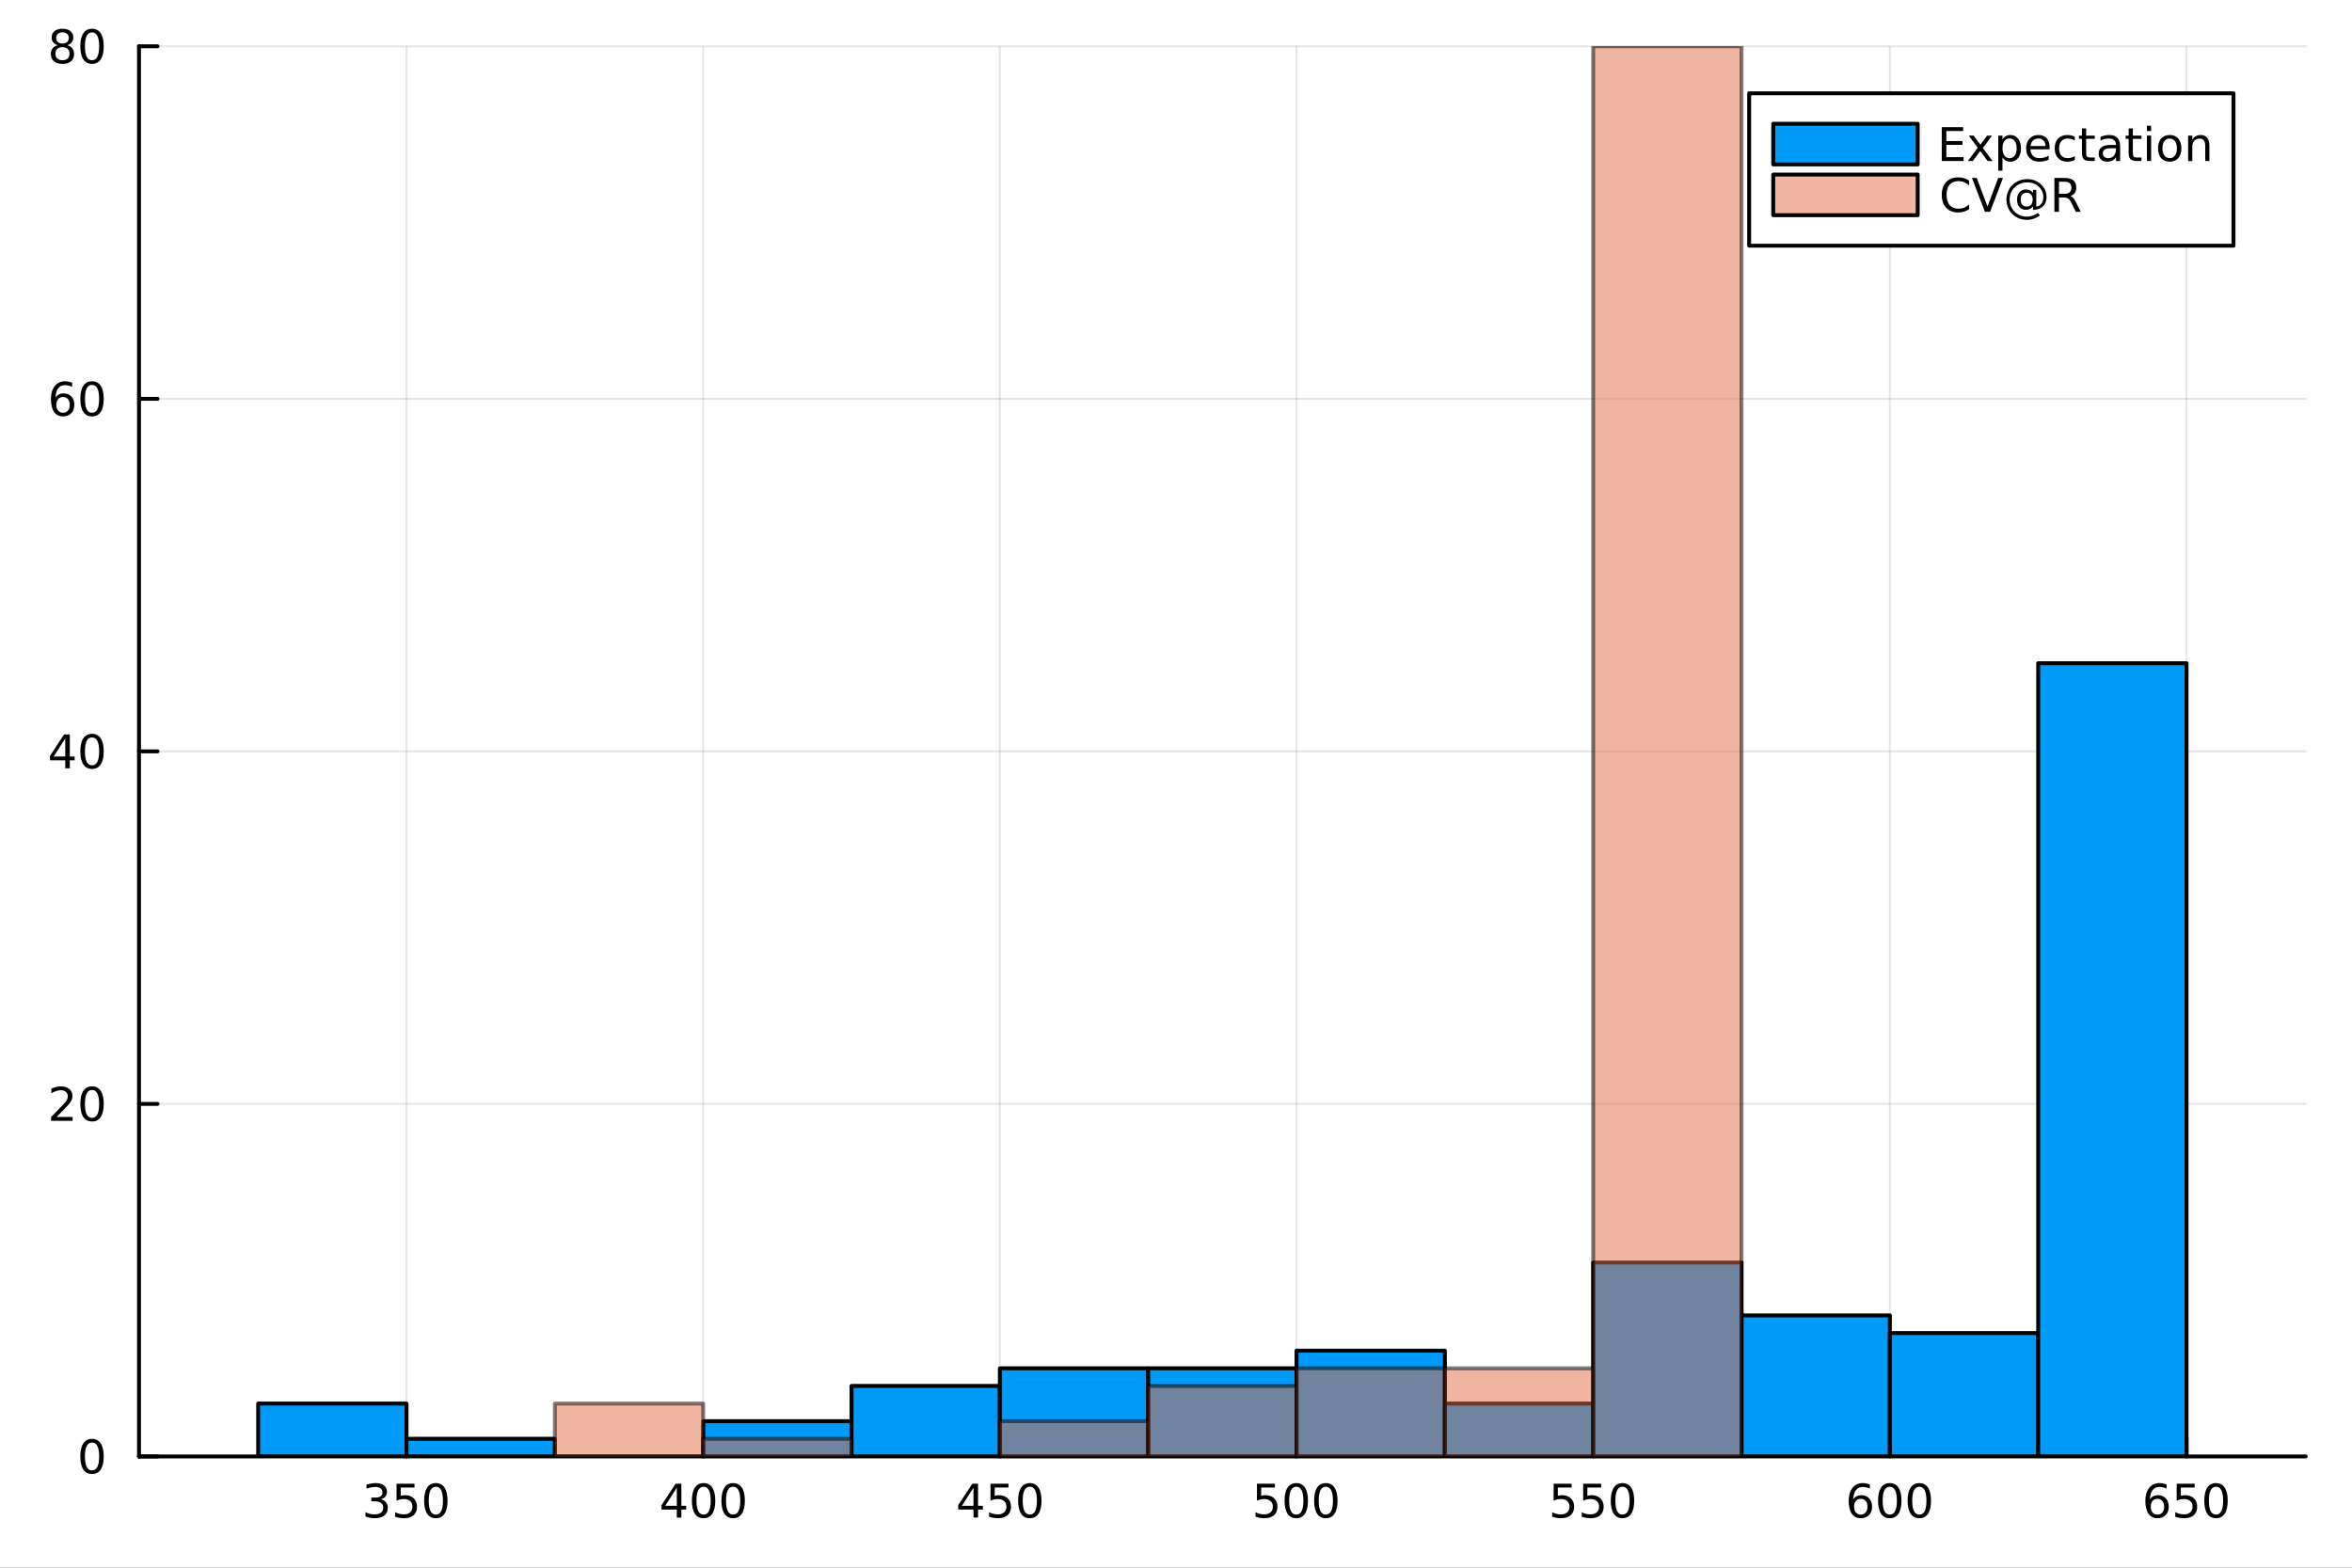 <?xml version="1.0" encoding="utf-8"?>
<svg xmlns="http://www.w3.org/2000/svg" xmlns:xlink="http://www.w3.org/1999/xlink" width="600" height="400" viewBox="0 0 2400 1600">
<rect x="0" y="0" width="2400" height="1600" fill="#333333" stroke="none"/>
<defs>
  <clipPath id="clip090">
    <rect x="0" y="0" width="2400" height="1600"/>
  </clipPath>
</defs>
<path clip-path="url(#clip090)" d="M0 1600 L2400 1600 L2400 0 L0 0  Z" fill="#ffffff" fill-rule="evenodd" fill-opacity="1"/>
<defs>
  <clipPath id="clip091">
    <rect x="480" y="0" width="1681" height="1600"/>
  </clipPath>
</defs>
<path clip-path="url(#clip090)" d="M141.853 1486.45 L2352.76 1486.45 L2352.76 47.244 L141.853 47.244  Z" fill="#ffffff" fill-rule="evenodd" fill-opacity="1"/>
<defs>
  <clipPath id="clip092">
    <rect x="141" y="47" width="2212" height="1440"/>
  </clipPath>
</defs>
<polyline clip-path="url(#clip092)" style="stroke:#000000; stroke-linecap:round; stroke-linejoin:round; stroke-width:2; stroke-opacity:0.1; fill:none" points="414.818,1486.45 414.818,47.244 "/>
<polyline clip-path="url(#clip092)" style="stroke:#000000; stroke-linecap:round; stroke-linejoin:round; stroke-width:2; stroke-opacity:0.1; fill:none" points="717.54,1486.45 717.54,47.244 "/>
<polyline clip-path="url(#clip092)" style="stroke:#000000; stroke-linecap:round; stroke-linejoin:round; stroke-width:2; stroke-opacity:0.1; fill:none" points="1020.26,1486.45 1020.26,47.244 "/>
<polyline clip-path="url(#clip092)" style="stroke:#000000; stroke-linecap:round; stroke-linejoin:round; stroke-width:2; stroke-opacity:0.1; fill:none" points="1322.99,1486.45 1322.99,47.244 "/>
<polyline clip-path="url(#clip092)" style="stroke:#000000; stroke-linecap:round; stroke-linejoin:round; stroke-width:2; stroke-opacity:0.1; fill:none" points="1625.71,1486.45 1625.71,47.244 "/>
<polyline clip-path="url(#clip092)" style="stroke:#000000; stroke-linecap:round; stroke-linejoin:round; stroke-width:2; stroke-opacity:0.1; fill:none" points="1928.43,1486.45 1928.43,47.244 "/>
<polyline clip-path="url(#clip092)" style="stroke:#000000; stroke-linecap:round; stroke-linejoin:round; stroke-width:2; stroke-opacity:0.1; fill:none" points="2231.15,1486.45 2231.15,47.244 "/>
<polyline clip-path="url(#clip092)" style="stroke:#000000; stroke-linecap:round; stroke-linejoin:round; stroke-width:2; stroke-opacity:0.1; fill:none" points="141.853,1486.45 2352.76,1486.45 "/>
<polyline clip-path="url(#clip092)" style="stroke:#000000; stroke-linecap:round; stroke-linejoin:round; stroke-width:2; stroke-opacity:0.1; fill:none" points="141.853,1126.65 2352.76,1126.65 "/>
<polyline clip-path="url(#clip092)" style="stroke:#000000; stroke-linecap:round; stroke-linejoin:round; stroke-width:2; stroke-opacity:0.1; fill:none" points="141.853,766.846 2352.76,766.846 "/>
<polyline clip-path="url(#clip092)" style="stroke:#000000; stroke-linecap:round; stroke-linejoin:round; stroke-width:2; stroke-opacity:0.1; fill:none" points="141.853,407.045 2352.76,407.045 "/>
<polyline clip-path="url(#clip092)" style="stroke:#000000; stroke-linecap:round; stroke-linejoin:round; stroke-width:2; stroke-opacity:0.1; fill:none" points="141.853,47.244 2352.76,47.244 "/>
<polyline clip-path="url(#clip090)" style="stroke:#000000; stroke-linecap:round; stroke-linejoin:round; stroke-width:4; stroke-opacity:1; fill:none" points="141.853,1486.45 2352.76,1486.45 "/>
<polyline clip-path="url(#clip090)" style="stroke:#000000; stroke-linecap:round; stroke-linejoin:round; stroke-width:4; stroke-opacity:1; fill:none" points="414.818,1486.45 414.818,1467.55 "/>
<polyline clip-path="url(#clip090)" style="stroke:#000000; stroke-linecap:round; stroke-linejoin:round; stroke-width:4; stroke-opacity:1; fill:none" points="717.54,1486.45 717.54,1467.55 "/>
<polyline clip-path="url(#clip090)" style="stroke:#000000; stroke-linecap:round; stroke-linejoin:round; stroke-width:4; stroke-opacity:1; fill:none" points="1020.26,1486.45 1020.26,1467.55 "/>
<polyline clip-path="url(#clip090)" style="stroke:#000000; stroke-linecap:round; stroke-linejoin:round; stroke-width:4; stroke-opacity:1; fill:none" points="1322.99,1486.45 1322.99,1467.55 "/>
<polyline clip-path="url(#clip090)" style="stroke:#000000; stroke-linecap:round; stroke-linejoin:round; stroke-width:4; stroke-opacity:1; fill:none" points="1625.71,1486.45 1625.71,1467.55 "/>
<polyline clip-path="url(#clip090)" style="stroke:#000000; stroke-linecap:round; stroke-linejoin:round; stroke-width:4; stroke-opacity:1; fill:none" points="1928.43,1486.45 1928.43,1467.55 "/>
<polyline clip-path="url(#clip090)" style="stroke:#000000; stroke-linecap:round; stroke-linejoin:round; stroke-width:4; stroke-opacity:1; fill:none" points="2231.15,1486.45 2231.15,1467.55 "/>
<path clip-path="url(#clip090)" d="M388.579 1530.21 Q391.936 1530.93 393.811 1533.2 Q395.709 1535.47 395.709 1538.8 Q395.709 1543.92 392.191 1546.72 Q388.672 1549.52 382.191 1549.52 Q380.015 1549.52 377.7 1549.08 Q375.408 1548.66 372.955 1547.81 L372.955 1543.29 Q374.899 1544.43 377.214 1545.01 Q379.529 1545.58 382.052 1545.58 Q386.45 1545.58 388.742 1543.85 Q391.056 1542.11 391.056 1538.8 Q391.056 1535.75 388.904 1534.03 Q386.774 1532.3 382.954 1532.3 L378.927 1532.3 L378.927 1528.45 L383.14 1528.45 Q386.589 1528.45 388.417 1527.09 Q390.246 1525.7 390.246 1523.11 Q390.246 1520.45 388.348 1519.03 Q386.473 1517.6 382.954 1517.6 Q381.033 1517.6 378.834 1518.01 Q376.635 1518.43 373.996 1519.31 L373.996 1515.14 Q376.658 1514.4 378.973 1514.03 Q381.311 1513.66 383.371 1513.66 Q388.695 1513.66 391.797 1516.09 Q394.899 1518.5 394.899 1522.62 Q394.899 1525.49 393.255 1527.48 Q391.612 1529.45 388.579 1530.21 Z" fill="#000000" fill-rule="nonzero" fill-opacity="1" /><path clip-path="url(#clip090)" d="M404.621 1514.29 L422.977 1514.29 L422.977 1518.22 L408.903 1518.22 L408.903 1526.7 Q409.922 1526.35 410.94 1526.19 Q411.959 1526 412.977 1526 Q418.764 1526 422.144 1529.17 Q425.524 1532.34 425.524 1537.76 Q425.524 1543.34 422.052 1546.44 Q418.579 1549.52 412.26 1549.52 Q410.084 1549.52 407.815 1549.15 Q405.57 1548.78 403.163 1548.04 L403.163 1543.34 Q405.246 1544.47 407.468 1545.03 Q409.69 1545.58 412.167 1545.58 Q416.172 1545.58 418.51 1543.48 Q420.848 1541.37 420.848 1537.76 Q420.848 1534.15 418.51 1532.04 Q416.172 1529.94 412.167 1529.94 Q410.292 1529.94 408.417 1530.35 Q406.565 1530.77 404.621 1531.65 L404.621 1514.29 Z" fill="#000000" fill-rule="nonzero" fill-opacity="1" /><path clip-path="url(#clip090)" d="M444.737 1517.37 Q441.125 1517.37 439.297 1520.93 Q437.491 1524.47 437.491 1531.6 Q437.491 1538.71 439.297 1542.27 Q441.125 1545.82 444.737 1545.82 Q448.371 1545.82 450.176 1542.27 Q452.005 1538.71 452.005 1531.6 Q452.005 1524.47 450.176 1520.93 Q448.371 1517.37 444.737 1517.37 M444.737 1513.66 Q450.547 1513.66 453.602 1518.27 Q456.681 1522.85 456.681 1531.6 Q456.681 1540.33 453.602 1544.94 Q450.547 1549.52 444.737 1549.52 Q438.926 1549.52 435.848 1544.94 Q432.792 1540.33 432.792 1531.6 Q432.792 1522.85 435.848 1518.27 Q438.926 1513.66 444.737 1513.66 Z" fill="#000000" fill-rule="nonzero" fill-opacity="1" /><path clip-path="url(#clip090)" d="M690.631 1518.36 L678.825 1536.81 L690.631 1536.81 L690.631 1518.36 M689.404 1514.29 L695.283 1514.29 L695.283 1536.81 L700.214 1536.81 L700.214 1540.7 L695.283 1540.7 L695.283 1548.85 L690.631 1548.85 L690.631 1540.7 L675.029 1540.7 L675.029 1536.19 L689.404 1514.29 Z" fill="#000000" fill-rule="nonzero" fill-opacity="1" /><path clip-path="url(#clip090)" d="M717.945 1517.37 Q714.334 1517.37 712.505 1520.93 Q710.7 1524.47 710.7 1531.6 Q710.7 1538.71 712.505 1542.27 Q714.334 1545.82 717.945 1545.82 Q721.58 1545.82 723.385 1542.27 Q725.214 1538.71 725.214 1531.6 Q725.214 1524.47 723.385 1520.93 Q721.58 1517.37 717.945 1517.37 M717.945 1513.66 Q723.755 1513.66 726.811 1518.27 Q729.89 1522.85 729.89 1531.6 Q729.89 1540.33 726.811 1544.94 Q723.755 1549.52 717.945 1549.52 Q712.135 1549.52 709.056 1544.94 Q706.001 1540.33 706.001 1531.6 Q706.001 1522.85 709.056 1518.27 Q712.135 1513.66 717.945 1513.66 Z" fill="#000000" fill-rule="nonzero" fill-opacity="1" /><path clip-path="url(#clip090)" d="M748.107 1517.37 Q744.496 1517.37 742.667 1520.93 Q740.862 1524.47 740.862 1531.6 Q740.862 1538.71 742.667 1542.27 Q744.496 1545.82 748.107 1545.82 Q751.741 1545.82 753.547 1542.27 Q755.376 1538.71 755.376 1531.6 Q755.376 1524.47 753.547 1520.93 Q751.741 1517.37 748.107 1517.37 M748.107 1513.66 Q753.917 1513.66 756.973 1518.27 Q760.052 1522.85 760.052 1531.6 Q760.052 1540.33 756.973 1544.94 Q753.917 1549.52 748.107 1549.52 Q742.297 1549.52 739.218 1544.94 Q736.163 1540.33 736.163 1531.6 Q736.163 1522.85 739.218 1518.27 Q742.297 1513.66 748.107 1513.66 Z" fill="#000000" fill-rule="nonzero" fill-opacity="1" /><path clip-path="url(#clip090)" d="M993.353 1518.36 L981.548 1536.81 L993.353 1536.81 L993.353 1518.36 M992.126 1514.29 L998.006 1514.29 L998.006 1536.81 L1002.94 1536.81 L1002.94 1540.7 L998.006 1540.7 L998.006 1548.85 L993.353 1548.85 L993.353 1540.7 L977.751 1540.7 L977.751 1536.19 L992.126 1514.29 Z" fill="#000000" fill-rule="nonzero" fill-opacity="1" /><path clip-path="url(#clip090)" d="M1010.71 1514.29 L1029.07 1514.29 L1029.07 1518.22 L1015 1518.22 L1015 1526.7 Q1016.01 1526.35 1017.03 1526.19 Q1018.05 1526 1019.07 1526 Q1024.86 1526 1028.24 1529.17 Q1031.62 1532.34 1031.62 1537.76 Q1031.62 1543.34 1028.14 1546.44 Q1024.67 1549.52 1018.35 1549.52 Q1016.18 1549.52 1013.91 1549.15 Q1011.66 1548.78 1009.26 1548.04 L1009.26 1543.34 Q1011.34 1544.47 1013.56 1545.03 Q1015.78 1545.58 1018.26 1545.58 Q1022.26 1545.58 1024.6 1543.48 Q1026.94 1541.37 1026.94 1537.76 Q1026.94 1534.15 1024.6 1532.04 Q1022.26 1529.94 1018.26 1529.94 Q1016.39 1529.94 1014.51 1530.35 Q1012.66 1530.77 1010.71 1531.65 L1010.71 1514.29 Z" fill="#000000" fill-rule="nonzero" fill-opacity="1" /><path clip-path="url(#clip090)" d="M1050.83 1517.37 Q1047.22 1517.37 1045.39 1520.93 Q1043.58 1524.47 1043.58 1531.6 Q1043.58 1538.71 1045.39 1542.27 Q1047.22 1545.82 1050.83 1545.82 Q1054.46 1545.82 1056.27 1542.27 Q1058.1 1538.71 1058.1 1531.6 Q1058.1 1524.47 1056.27 1520.93 Q1054.46 1517.37 1050.83 1517.37 M1050.83 1513.66 Q1056.64 1513.66 1059.7 1518.27 Q1062.77 1522.85 1062.77 1531.6 Q1062.77 1540.33 1059.7 1544.94 Q1056.64 1549.52 1050.83 1549.52 Q1045.02 1549.52 1041.94 1544.94 Q1038.89 1540.33 1038.89 1531.6 Q1038.89 1522.85 1041.94 1518.27 Q1045.02 1513.66 1050.83 1513.66 Z" fill="#000000" fill-rule="nonzero" fill-opacity="1" /><path clip-path="url(#clip090)" d="M1282.6 1514.29 L1300.96 1514.29 L1300.96 1518.22 L1286.89 1518.22 L1286.89 1526.7 Q1287.9 1526.35 1288.92 1526.19 Q1289.94 1526 1290.96 1526 Q1296.75 1526 1300.13 1529.17 Q1303.51 1532.34 1303.51 1537.76 Q1303.51 1543.34 1300.03 1546.44 Q1296.56 1549.52 1290.24 1549.52 Q1288.07 1549.52 1285.8 1549.15 Q1283.55 1548.78 1281.14 1548.04 L1281.14 1543.34 Q1283.23 1544.47 1285.45 1545.03 Q1287.67 1545.58 1290.15 1545.58 Q1294.15 1545.58 1296.49 1543.48 Q1298.83 1541.37 1298.83 1537.76 Q1298.83 1534.15 1296.49 1532.04 Q1294.15 1529.94 1290.15 1529.94 Q1288.27 1529.94 1286.4 1530.35 Q1284.55 1530.77 1282.6 1531.65 L1282.6 1514.29 Z" fill="#000000" fill-rule="nonzero" fill-opacity="1" /><path clip-path="url(#clip090)" d="M1322.72 1517.37 Q1319.11 1517.37 1317.28 1520.93 Q1315.47 1524.47 1315.47 1531.6 Q1315.47 1538.71 1317.28 1542.27 Q1319.11 1545.82 1322.72 1545.82 Q1326.35 1545.82 1328.16 1542.27 Q1329.99 1538.71 1329.99 1531.6 Q1329.99 1524.47 1328.16 1520.93 Q1326.35 1517.37 1322.72 1517.37 M1322.72 1513.66 Q1328.53 1513.66 1331.58 1518.27 Q1334.66 1522.85 1334.66 1531.6 Q1334.66 1540.33 1331.58 1544.94 Q1328.53 1549.52 1322.72 1549.52 Q1316.91 1549.52 1313.83 1544.94 Q1310.77 1540.33 1310.77 1531.6 Q1310.77 1522.85 1313.83 1518.27 Q1316.91 1513.66 1322.72 1513.66 Z" fill="#000000" fill-rule="nonzero" fill-opacity="1" /><path clip-path="url(#clip090)" d="M1352.88 1517.37 Q1349.27 1517.37 1347.44 1520.93 Q1345.64 1524.47 1345.64 1531.6 Q1345.64 1538.71 1347.44 1542.27 Q1349.27 1545.82 1352.88 1545.82 Q1356.51 1545.82 1358.32 1542.27 Q1360.15 1538.71 1360.15 1531.6 Q1360.15 1524.47 1358.32 1520.93 Q1356.51 1517.37 1352.88 1517.37 M1352.88 1513.66 Q1358.69 1513.66 1361.75 1518.27 Q1364.83 1522.85 1364.83 1531.6 Q1364.83 1540.33 1361.75 1544.94 Q1358.69 1549.52 1352.88 1549.52 Q1347.07 1549.52 1343.99 1544.94 Q1340.94 1540.33 1340.94 1531.6 Q1340.94 1522.85 1343.99 1518.27 Q1347.07 1513.66 1352.88 1513.66 Z" fill="#000000" fill-rule="nonzero" fill-opacity="1" /><path clip-path="url(#clip090)" d="M1585.33 1514.29 L1603.68 1514.29 L1603.68 1518.22 L1589.61 1518.22 L1589.61 1526.7 Q1590.63 1526.35 1591.65 1526.19 Q1592.66 1526 1593.68 1526 Q1599.47 1526 1602.85 1529.17 Q1606.23 1532.34 1606.23 1537.76 Q1606.23 1543.34 1602.76 1546.44 Q1599.28 1549.52 1592.96 1549.52 Q1590.79 1549.52 1588.52 1549.15 Q1586.27 1548.78 1583.87 1548.04 L1583.87 1543.34 Q1585.95 1544.47 1588.17 1545.03 Q1590.4 1545.58 1592.87 1545.58 Q1596.88 1545.58 1599.21 1543.48 Q1601.55 1541.37 1601.55 1537.76 Q1601.55 1534.15 1599.21 1532.04 Q1596.88 1529.94 1592.87 1529.94 Q1591 1529.94 1589.12 1530.35 Q1587.27 1530.77 1585.33 1531.65 L1585.33 1514.29 Z" fill="#000000" fill-rule="nonzero" fill-opacity="1" /><path clip-path="url(#clip090)" d="M1615.49 1514.29 L1633.84 1514.29 L1633.84 1518.22 L1619.77 1518.22 L1619.77 1526.7 Q1620.79 1526.35 1621.81 1526.19 Q1622.83 1526 1623.84 1526 Q1629.63 1526 1633.01 1529.17 Q1636.39 1532.34 1636.39 1537.76 Q1636.39 1543.34 1632.92 1546.44 Q1629.45 1549.52 1623.13 1549.52 Q1620.95 1549.52 1618.68 1549.15 Q1616.44 1548.78 1614.03 1548.04 L1614.03 1543.34 Q1616.11 1544.47 1618.33 1545.03 Q1620.56 1545.58 1623.03 1545.58 Q1627.04 1545.58 1629.38 1543.48 Q1631.71 1541.37 1631.71 1537.76 Q1631.71 1534.15 1629.38 1532.04 Q1627.04 1529.94 1623.03 1529.94 Q1621.16 1529.94 1619.28 1530.35 Q1617.43 1530.77 1615.49 1531.65 L1615.49 1514.29 Z" fill="#000000" fill-rule="nonzero" fill-opacity="1" /><path clip-path="url(#clip090)" d="M1655.6 1517.37 Q1651.99 1517.37 1650.16 1520.93 Q1648.36 1524.47 1648.36 1531.6 Q1648.36 1538.71 1650.16 1542.27 Q1651.99 1545.82 1655.6 1545.82 Q1659.24 1545.82 1661.04 1542.27 Q1662.87 1538.71 1662.87 1531.6 Q1662.87 1524.47 1661.04 1520.93 Q1659.24 1517.37 1655.6 1517.37 M1655.6 1513.66 Q1661.41 1513.66 1664.47 1518.27 Q1667.55 1522.85 1667.55 1531.6 Q1667.55 1540.33 1664.47 1544.94 Q1661.41 1549.52 1655.6 1549.52 Q1649.79 1549.52 1646.71 1544.94 Q1643.66 1540.33 1643.66 1531.6 Q1643.66 1522.85 1646.71 1518.27 Q1649.79 1513.66 1655.6 1513.66 Z" fill="#000000" fill-rule="nonzero" fill-opacity="1" /><path clip-path="url(#clip090)" d="M1898.75 1529.7 Q1895.61 1529.7 1893.75 1531.86 Q1891.93 1534.01 1891.93 1537.76 Q1891.93 1541.49 1893.75 1543.66 Q1895.61 1545.82 1898.75 1545.82 Q1901.9 1545.82 1903.73 1543.66 Q1905.58 1541.49 1905.58 1537.76 Q1905.58 1534.01 1903.73 1531.86 Q1901.9 1529.7 1898.75 1529.7 M1908.04 1515.05 L1908.04 1519.31 Q1906.28 1518.48 1904.47 1518.04 Q1902.69 1517.6 1900.93 1517.6 Q1896.3 1517.6 1893.85 1520.72 Q1891.42 1523.85 1891.07 1530.17 Q1892.43 1528.15 1894.49 1527.09 Q1896.56 1526 1899.03 1526 Q1904.24 1526 1907.25 1529.17 Q1910.28 1532.32 1910.28 1537.76 Q1910.28 1543.08 1907.13 1546.3 Q1903.99 1549.52 1898.75 1549.52 Q1892.76 1549.52 1889.59 1544.94 Q1886.42 1540.33 1886.42 1531.6 Q1886.42 1523.41 1890.31 1518.55 Q1894.19 1513.66 1900.74 1513.66 Q1902.5 1513.66 1904.29 1514.01 Q1906.09 1514.36 1908.04 1515.05 Z" fill="#000000" fill-rule="nonzero" fill-opacity="1" /><path clip-path="url(#clip090)" d="M1928.34 1517.37 Q1924.73 1517.37 1922.9 1520.93 Q1921.09 1524.47 1921.09 1531.6 Q1921.09 1538.71 1922.9 1542.27 Q1924.73 1545.82 1928.34 1545.82 Q1931.97 1545.82 1933.78 1542.27 Q1935.61 1538.71 1935.61 1531.6 Q1935.61 1524.47 1933.78 1520.93 Q1931.97 1517.37 1928.34 1517.37 M1928.34 1513.66 Q1934.15 1513.66 1937.2 1518.27 Q1940.28 1522.85 1940.28 1531.6 Q1940.28 1540.33 1937.2 1544.94 Q1934.15 1549.52 1928.34 1549.52 Q1922.53 1549.52 1919.45 1544.94 Q1916.39 1540.33 1916.39 1531.6 Q1916.39 1522.85 1919.45 1518.27 Q1922.53 1513.66 1928.34 1513.66 Z" fill="#000000" fill-rule="nonzero" fill-opacity="1" /><path clip-path="url(#clip090)" d="M1958.5 1517.37 Q1954.89 1517.37 1953.06 1520.93 Q1951.25 1524.47 1951.25 1531.6 Q1951.25 1538.71 1953.06 1542.27 Q1954.89 1545.82 1958.5 1545.82 Q1962.13 1545.82 1963.94 1542.27 Q1965.77 1538.71 1965.77 1531.6 Q1965.77 1524.47 1963.94 1520.93 Q1962.13 1517.37 1958.5 1517.37 M1958.5 1513.66 Q1964.31 1513.66 1967.36 1518.27 Q1970.44 1522.85 1970.44 1531.6 Q1970.44 1540.33 1967.36 1544.94 Q1964.31 1549.52 1958.5 1549.52 Q1952.69 1549.52 1949.61 1544.94 Q1946.55 1540.33 1946.55 1531.6 Q1946.55 1522.85 1949.61 1518.27 Q1952.69 1513.66 1958.5 1513.66 Z" fill="#000000" fill-rule="nonzero" fill-opacity="1" /><path clip-path="url(#clip090)" d="M2201.48 1529.7 Q2198.33 1529.7 2196.48 1531.86 Q2194.65 1534.01 2194.65 1537.76 Q2194.65 1541.49 2196.48 1543.66 Q2198.33 1545.82 2201.48 1545.82 Q2204.62 1545.82 2206.45 1543.66 Q2208.31 1541.49 2208.31 1537.76 Q2208.31 1534.01 2206.45 1531.86 Q2204.62 1529.7 2201.48 1529.7 M2210.76 1515.05 L2210.76 1519.31 Q2209 1518.48 2207.19 1518.04 Q2205.41 1517.6 2203.65 1517.6 Q2199.02 1517.6 2196.57 1520.72 Q2194.14 1523.85 2193.79 1530.17 Q2195.16 1528.15 2197.22 1527.09 Q2199.28 1526 2201.75 1526 Q2206.96 1526 2209.97 1529.17 Q2213 1532.32 2213 1537.76 Q2213 1543.08 2209.86 1546.3 Q2206.71 1549.52 2201.48 1549.52 Q2195.48 1549.52 2192.31 1544.94 Q2189.14 1540.33 2189.14 1531.6 Q2189.14 1523.41 2193.03 1518.55 Q2196.92 1513.66 2203.47 1513.66 Q2205.23 1513.66 2207.01 1514.01 Q2208.81 1514.36 2210.76 1515.05 Z" fill="#000000" fill-rule="nonzero" fill-opacity="1" /><path clip-path="url(#clip090)" d="M2221.11 1514.29 L2239.46 1514.29 L2239.46 1518.22 L2225.39 1518.22 L2225.39 1526.7 Q2226.41 1526.35 2227.43 1526.19 Q2228.44 1526 2229.46 1526 Q2235.25 1526 2238.63 1529.17 Q2242.01 1532.34 2242.01 1537.76 Q2242.01 1543.34 2238.54 1546.44 Q2235.06 1549.52 2228.74 1549.52 Q2226.57 1549.52 2224.3 1549.15 Q2222.06 1548.78 2219.65 1548.04 L2219.65 1543.34 Q2221.73 1544.47 2223.95 1545.03 Q2226.18 1545.58 2228.65 1545.58 Q2232.66 1545.58 2234.99 1543.48 Q2237.33 1541.37 2237.33 1537.76 Q2237.33 1534.15 2234.99 1532.04 Q2232.66 1529.94 2228.65 1529.94 Q2226.78 1529.94 2224.9 1530.35 Q2223.05 1530.77 2221.11 1531.65 L2221.11 1514.29 Z" fill="#000000" fill-rule="nonzero" fill-opacity="1" /><path clip-path="url(#clip090)" d="M2261.22 1517.37 Q2257.61 1517.37 2255.78 1520.93 Q2253.98 1524.47 2253.98 1531.6 Q2253.98 1538.71 2255.78 1542.27 Q2257.61 1545.82 2261.22 1545.82 Q2264.86 1545.82 2266.66 1542.27 Q2268.49 1538.71 2268.49 1531.6 Q2268.49 1524.47 2266.66 1520.93 Q2264.86 1517.37 2261.22 1517.37 M2261.22 1513.66 Q2267.03 1513.66 2270.09 1518.27 Q2273.17 1522.85 2273.17 1531.6 Q2273.17 1540.33 2270.09 1544.94 Q2267.03 1549.52 2261.22 1549.52 Q2255.41 1549.52 2252.33 1544.94 Q2249.28 1540.33 2249.28 1531.6 Q2249.28 1522.85 2252.33 1518.27 Q2255.41 1513.66 2261.22 1513.66 Z" fill="#000000" fill-rule="nonzero" fill-opacity="1" /><polyline clip-path="url(#clip090)" style="stroke:#000000; stroke-linecap:round; stroke-linejoin:round; stroke-width:4; stroke-opacity:1; fill:none" points="141.853,1486.45 141.853,47.244 "/>
<polyline clip-path="url(#clip090)" style="stroke:#000000; stroke-linecap:round; stroke-linejoin:round; stroke-width:4; stroke-opacity:1; fill:none" points="141.853,1486.45 160.751,1486.45 "/>
<polyline clip-path="url(#clip090)" style="stroke:#000000; stroke-linecap:round; stroke-linejoin:round; stroke-width:4; stroke-opacity:1; fill:none" points="141.853,1126.65 160.751,1126.65 "/>
<polyline clip-path="url(#clip090)" style="stroke:#000000; stroke-linecap:round; stroke-linejoin:round; stroke-width:4; stroke-opacity:1; fill:none" points="141.853,766.846 160.751,766.846 "/>
<polyline clip-path="url(#clip090)" style="stroke:#000000; stroke-linecap:round; stroke-linejoin:round; stroke-width:4; stroke-opacity:1; fill:none" points="141.853,407.045 160.751,407.045 "/>
<polyline clip-path="url(#clip090)" style="stroke:#000000; stroke-linecap:round; stroke-linejoin:round; stroke-width:4; stroke-opacity:1; fill:none" points="141.853,47.244 160.751,47.244 "/>
<path clip-path="url(#clip090)" d="M93.909 1472.25 Q90.297 1472.25 88.469 1475.81 Q86.663 1479.35 86.663 1486.48 Q86.663 1493.59 88.469 1497.15 Q90.297 1500.7 93.909 1500.7 Q97.543 1500.7 99.348 1497.15 Q101.177 1493.59 101.177 1486.48 Q101.177 1479.35 99.348 1475.81 Q97.543 1472.25 93.909 1472.25 M93.909 1468.54 Q99.719 1468.54 102.774 1473.15 Q105.853 1477.73 105.853 1486.48 Q105.853 1495.21 102.774 1499.82 Q99.719 1504.4 93.909 1504.4 Q88.098 1504.4 85.02 1499.82 Q81.964 1495.21 81.964 1486.48 Q81.964 1477.73 85.02 1473.15 Q88.098 1468.54 93.909 1468.54 Z" fill="#000000" fill-rule="nonzero" fill-opacity="1" /><path clip-path="url(#clip090)" d="M57.775 1139.99 L74.094 1139.99 L74.094 1143.93 L52.15 1143.93 L52.15 1139.99 Q54.812 1137.24 59.395 1132.61 Q64.001 1127.95 65.182 1126.61 Q67.427 1124.09 68.307 1122.35 Q69.21 1120.59 69.21 1118.9 Q69.21 1116.15 67.265 1114.41 Q65.344 1112.68 62.242 1112.68 Q60.043 1112.68 57.589 1113.44 Q55.159 1114.2 52.381 1115.76 L52.381 1111.03 Q55.205 1109.9 57.659 1109.32 Q60.112 1108.74 62.15 1108.74 Q67.52 1108.74 70.714 1111.43 Q73.909 1114.11 73.909 1118.6 Q73.909 1120.73 73.099 1122.65 Q72.311 1124.55 70.205 1127.14 Q69.626 1127.82 66.525 1131.03 Q63.423 1134.23 57.775 1139.99 Z" fill="#000000" fill-rule="nonzero" fill-opacity="1" /><path clip-path="url(#clip090)" d="M93.909 1112.45 Q90.297 1112.45 88.469 1116.01 Q86.663 1119.55 86.663 1126.68 Q86.663 1133.79 88.469 1137.35 Q90.297 1140.89 93.909 1140.89 Q97.543 1140.89 99.348 1137.35 Q101.177 1133.79 101.177 1126.68 Q101.177 1119.55 99.348 1116.01 Q97.543 1112.45 93.909 1112.45 M93.909 1108.74 Q99.719 1108.74 102.774 1113.35 Q105.853 1117.93 105.853 1126.68 Q105.853 1135.41 102.774 1140.01 Q99.719 1144.6 93.909 1144.6 Q88.098 1144.6 85.02 1140.01 Q81.964 1135.41 81.964 1126.68 Q81.964 1117.93 85.02 1113.35 Q88.098 1108.74 93.909 1108.74 Z" fill="#000000" fill-rule="nonzero" fill-opacity="1" /><path clip-path="url(#clip090)" d="M66.594 753.64 L54.788 772.089 L66.594 772.089 L66.594 753.64 M65.367 749.566 L71.247 749.566 L71.247 772.089 L76.177 772.089 L76.177 775.978 L71.247 775.978 L71.247 784.126 L66.594 784.126 L66.594 775.978 L50.992 775.978 L50.992 771.464 L65.367 749.566 Z" fill="#000000" fill-rule="nonzero" fill-opacity="1" /><path clip-path="url(#clip090)" d="M93.909 752.645 Q90.297 752.645 88.469 756.209 Q86.663 759.751 86.663 766.881 Q86.663 773.987 88.469 777.552 Q90.297 781.094 93.909 781.094 Q97.543 781.094 99.348 777.552 Q101.177 773.987 101.177 766.881 Q101.177 759.751 99.348 756.209 Q97.543 752.645 93.909 752.645 M93.909 748.941 Q99.719 748.941 102.774 753.547 Q105.853 758.131 105.853 766.881 Q105.853 775.608 102.774 780.214 Q99.719 784.797 93.909 784.797 Q88.098 784.797 85.02 780.214 Q81.964 775.608 81.964 766.881 Q81.964 758.131 85.02 753.547 Q88.098 748.941 93.909 748.941 Z" fill="#000000" fill-rule="nonzero" fill-opacity="1" /><path clip-path="url(#clip090)" d="M64.325 405.182 Q61.177 405.182 59.325 407.334 Q57.497 409.487 57.497 413.237 Q57.497 416.964 59.325 419.14 Q61.177 421.293 64.325 421.293 Q67.474 421.293 69.302 419.14 Q71.154 416.964 71.154 413.237 Q71.154 409.487 69.302 407.334 Q67.474 405.182 64.325 405.182 M73.608 390.529 L73.608 394.788 Q71.849 393.955 70.043 393.515 Q68.261 393.075 66.501 393.075 Q61.872 393.075 59.418 396.2 Q56.987 399.325 56.64 405.645 Q58.006 403.631 60.066 402.566 Q62.126 401.478 64.603 401.478 Q69.811 401.478 72.821 404.649 Q75.853 407.797 75.853 413.237 Q75.853 418.561 72.705 421.779 Q69.557 424.996 64.325 424.996 Q58.33 424.996 55.159 420.413 Q51.987 415.807 51.987 407.08 Q51.987 398.885 55.876 394.024 Q59.765 389.14 66.316 389.14 Q68.075 389.14 69.858 389.487 Q71.663 389.834 73.608 390.529 Z" fill="#000000" fill-rule="nonzero" fill-opacity="1" /><path clip-path="url(#clip090)" d="M93.909 392.844 Q90.297 392.844 88.469 396.409 Q86.663 399.95 86.663 407.08 Q86.663 414.186 88.469 417.751 Q90.297 421.293 93.909 421.293 Q97.543 421.293 99.348 417.751 Q101.177 414.186 101.177 407.08 Q101.177 399.95 99.348 396.409 Q97.543 392.844 93.909 392.844 M93.909 389.14 Q99.719 389.14 102.774 393.746 Q105.853 398.33 105.853 407.08 Q105.853 415.807 102.774 420.413 Q99.719 424.996 93.909 424.996 Q88.098 424.996 85.02 420.413 Q81.964 415.807 81.964 407.08 Q81.964 398.33 85.02 393.746 Q88.098 389.14 93.909 389.14 Z" fill="#000000" fill-rule="nonzero" fill-opacity="1" /><path clip-path="url(#clip090)" d="M63.747 48.112 Q60.413 48.112 58.492 49.895 Q56.594 51.677 56.594 54.802 Q56.594 57.927 58.492 59.709 Q60.413 61.492 63.747 61.492 Q67.08 61.492 69.001 59.709 Q70.923 57.904 70.923 54.802 Q70.923 51.677 69.001 49.895 Q67.103 48.112 63.747 48.112 M59.071 46.121 Q56.062 45.381 54.372 43.321 Q52.705 41.26 52.705 38.297 Q52.705 34.154 55.645 31.747 Q58.608 29.339 63.747 29.339 Q68.909 29.339 71.849 31.747 Q74.788 34.154 74.788 38.297 Q74.788 41.26 73.099 43.321 Q71.432 45.381 68.446 46.121 Q71.825 46.908 73.7 49.2 Q75.599 51.492 75.599 54.802 Q75.599 59.825 72.52 62.51 Q69.464 65.195 63.747 65.195 Q58.029 65.195 54.95 62.51 Q51.895 59.825 51.895 54.802 Q51.895 51.492 53.793 49.2 Q55.691 46.908 59.071 46.121 M57.358 38.737 Q57.358 41.422 59.025 42.927 Q60.714 44.432 63.747 44.432 Q66.756 44.432 68.446 42.927 Q70.159 41.422 70.159 38.737 Q70.159 36.052 68.446 34.547 Q66.756 33.043 63.747 33.043 Q60.714 33.043 59.025 34.547 Q57.358 36.052 57.358 38.737 Z" fill="#000000" fill-rule="nonzero" fill-opacity="1" /><path clip-path="url(#clip090)" d="M93.909 33.043 Q90.297 33.043 88.469 36.608 Q86.663 40.149 86.663 47.279 Q86.663 54.385 88.469 57.95 Q90.297 61.492 93.909 61.492 Q97.543 61.492 99.348 57.95 Q101.177 54.385 101.177 47.279 Q101.177 40.149 99.348 36.608 Q97.543 33.043 93.909 33.043 M93.909 29.339 Q99.719 29.339 102.774 33.946 Q105.853 38.529 105.853 47.279 Q105.853 56.006 102.774 60.612 Q99.719 65.195 93.909 65.195 Q88.098 65.195 85.02 60.612 Q81.964 56.006 81.964 47.279 Q81.964 38.529 85.02 33.946 Q88.098 29.339 93.909 29.339 Z" fill="#000000" fill-rule="nonzero" fill-opacity="1" /><path clip-path="url(#clip092)" d="M263.457 1432.48 L263.457 1486.45 L414.818 1486.45 L414.818 1432.48 L263.457 1432.48 L263.457 1432.48  Z" fill="#009af9" fill-rule="evenodd" fill-opacity="1"/>
<polyline clip-path="url(#clip092)" style="stroke:#000000; stroke-linecap:round; stroke-linejoin:round; stroke-width:4; stroke-opacity:1; fill:none" points="263.457,1432.48 263.457,1486.45 414.818,1486.45 414.818,1432.48 263.457,1432.48 "/>
<path clip-path="url(#clip092)" d="M414.818 1468.46 L414.818 1486.45 L566.179 1486.45 L566.179 1468.46 L414.818 1468.46 L414.818 1468.46  Z" fill="#009af9" fill-rule="evenodd" fill-opacity="1"/>
<polyline clip-path="url(#clip092)" style="stroke:#000000; stroke-linecap:round; stroke-linejoin:round; stroke-width:4; stroke-opacity:1; fill:none" points="414.818,1468.46 414.818,1486.45 566.179,1486.45 566.179,1468.46 414.818,1468.46 "/>
<path clip-path="url(#clip092)" d="M566.179 1486.45 L566.179 1486.45 L717.54 1486.45 L717.54 1486.45 L566.179 1486.45 L566.179 1486.45  Z" fill="#009af9" fill-rule="evenodd" fill-opacity="1"/>
<polyline clip-path="url(#clip092)" style="stroke:#000000; stroke-linecap:round; stroke-linejoin:round; stroke-width:4; stroke-opacity:1; fill:none" points="566.179,1486.45 566.179,1486.45 717.54,1486.45 566.179,1486.45 "/>
<path clip-path="url(#clip092)" d="M717.54 1450.47 L717.54 1486.45 L868.901 1486.45 L868.901 1450.47 L717.54 1450.47 L717.54 1450.47  Z" fill="#009af9" fill-rule="evenodd" fill-opacity="1"/>
<polyline clip-path="url(#clip092)" style="stroke:#000000; stroke-linecap:round; stroke-linejoin:round; stroke-width:4; stroke-opacity:1; fill:none" points="717.54,1450.47 717.54,1486.45 868.901,1486.45 868.901,1450.47 717.54,1450.47 "/>
<path clip-path="url(#clip092)" d="M868.901 1414.49 L868.901 1486.45 L1020.26 1486.45 L1020.26 1414.49 L868.901 1414.49 L868.901 1414.49  Z" fill="#009af9" fill-rule="evenodd" fill-opacity="1"/>
<polyline clip-path="url(#clip092)" style="stroke:#000000; stroke-linecap:round; stroke-linejoin:round; stroke-width:4; stroke-opacity:1; fill:none" points="868.901,1414.49 868.901,1486.45 1020.26,1486.45 1020.26,1414.49 868.901,1414.49 "/>
<path clip-path="url(#clip092)" d="M1020.26 1396.5 L1020.26 1486.45 L1171.62 1486.45 L1171.62 1396.5 L1020.26 1396.5 L1020.26 1396.5  Z" fill="#009af9" fill-rule="evenodd" fill-opacity="1"/>
<polyline clip-path="url(#clip092)" style="stroke:#000000; stroke-linecap:round; stroke-linejoin:round; stroke-width:4; stroke-opacity:1; fill:none" points="1020.26,1396.5 1020.26,1486.45 1171.62,1486.45 1171.62,1396.5 1020.26,1396.5 "/>
<path clip-path="url(#clip092)" d="M1171.62 1396.5 L1171.62 1486.45 L1322.99 1486.45 L1322.99 1396.5 L1171.62 1396.5 L1171.62 1396.5  Z" fill="#009af9" fill-rule="evenodd" fill-opacity="1"/>
<polyline clip-path="url(#clip092)" style="stroke:#000000; stroke-linecap:round; stroke-linejoin:round; stroke-width:4; stroke-opacity:1; fill:none" points="1171.62,1396.5 1171.62,1486.45 1322.99,1486.45 1322.99,1396.5 1171.62,1396.5 "/>
<path clip-path="url(#clip092)" d="M1322.99 1378.51 L1322.99 1486.45 L1474.35 1486.45 L1474.35 1378.51 L1322.99 1378.51 L1322.99 1378.51  Z" fill="#009af9" fill-rule="evenodd" fill-opacity="1"/>
<polyline clip-path="url(#clip092)" style="stroke:#000000; stroke-linecap:round; stroke-linejoin:round; stroke-width:4; stroke-opacity:1; fill:none" points="1322.99,1378.51 1322.99,1486.45 1474.35,1486.45 1474.35,1378.51 1322.99,1378.51 "/>
<path clip-path="url(#clip092)" d="M1474.35 1432.48 L1474.35 1486.45 L1625.71 1486.45 L1625.71 1432.48 L1474.35 1432.48 L1474.35 1432.48  Z" fill="#009af9" fill-rule="evenodd" fill-opacity="1"/>
<polyline clip-path="url(#clip092)" style="stroke:#000000; stroke-linecap:round; stroke-linejoin:round; stroke-width:4; stroke-opacity:1; fill:none" points="1474.35,1432.48 1474.35,1486.45 1625.71,1486.45 1625.71,1432.48 1474.35,1432.48 "/>
<path clip-path="url(#clip092)" d="M1625.71 1288.56 L1625.71 1486.45 L1777.07 1486.45 L1777.07 1288.56 L1625.71 1288.56 L1625.71 1288.56  Z" fill="#009af9" fill-rule="evenodd" fill-opacity="1"/>
<polyline clip-path="url(#clip092)" style="stroke:#000000; stroke-linecap:round; stroke-linejoin:round; stroke-width:4; stroke-opacity:1; fill:none" points="1625.71,1288.56 1625.71,1486.45 1777.07,1486.45 1777.07,1288.56 1625.71,1288.56 "/>
<path clip-path="url(#clip092)" d="M1777.07 1342.53 L1777.07 1486.45 L1928.43 1486.45 L1928.43 1342.53 L1777.07 1342.53 L1777.07 1342.53  Z" fill="#009af9" fill-rule="evenodd" fill-opacity="1"/>
<polyline clip-path="url(#clip092)" style="stroke:#000000; stroke-linecap:round; stroke-linejoin:round; stroke-width:4; stroke-opacity:1; fill:none" points="1777.07,1342.53 1777.07,1486.45 1928.43,1486.45 1928.43,1342.53 1777.07,1342.53 "/>
<path clip-path="url(#clip092)" d="M1928.43 1360.52 L1928.43 1486.45 L2079.79 1486.45 L2079.79 1360.52 L1928.43 1360.52 L1928.43 1360.52  Z" fill="#009af9" fill-rule="evenodd" fill-opacity="1"/>
<polyline clip-path="url(#clip092)" style="stroke:#000000; stroke-linecap:round; stroke-linejoin:round; stroke-width:4; stroke-opacity:1; fill:none" points="1928.43,1360.52 1928.43,1486.45 2079.79,1486.45 2079.79,1360.52 1928.43,1360.52 "/>
<path clip-path="url(#clip092)" d="M2079.79 676.896 L2079.79 1486.45 L2231.15 1486.45 L2231.15 676.896 L2079.79 676.896 L2079.79 676.896  Z" fill="#009af9" fill-rule="evenodd" fill-opacity="1"/>
<polyline clip-path="url(#clip092)" style="stroke:#000000; stroke-linecap:round; stroke-linejoin:round; stroke-width:4; stroke-opacity:1; fill:none" points="2079.79,676.896 2079.79,1486.45 2231.15,1486.45 2231.15,676.896 2079.79,676.896 "/>
<circle clip-path="url(#clip092)" style="fill:#009af9; stroke:none; fill-opacity:0" cx="339.137" cy="1432.48" r="2"/>
<circle clip-path="url(#clip092)" style="fill:#009af9; stroke:none; fill-opacity:0" cx="490.498" cy="1468.46" r="2"/>
<circle clip-path="url(#clip092)" style="fill:#009af9; stroke:none; fill-opacity:0" cx="641.86" cy="1486.45" r="2"/>
<circle clip-path="url(#clip092)" style="fill:#009af9; stroke:none; fill-opacity:0" cx="793.221" cy="1450.47" r="2"/>
<circle clip-path="url(#clip092)" style="fill:#009af9; stroke:none; fill-opacity:0" cx="944.582" cy="1414.49" r="2"/>
<circle clip-path="url(#clip092)" style="fill:#009af9; stroke:none; fill-opacity:0" cx="1095.94" cy="1396.5" r="2"/>
<circle clip-path="url(#clip092)" style="fill:#009af9; stroke:none; fill-opacity:0" cx="1247.3" cy="1396.5" r="2"/>
<circle clip-path="url(#clip092)" style="fill:#009af9; stroke:none; fill-opacity:0" cx="1398.67" cy="1378.51" r="2"/>
<circle clip-path="url(#clip092)" style="fill:#009af9; stroke:none; fill-opacity:0" cx="1550.03" cy="1432.48" r="2"/>
<circle clip-path="url(#clip092)" style="fill:#009af9; stroke:none; fill-opacity:0" cx="1701.39" cy="1288.56" r="2"/>
<circle clip-path="url(#clip092)" style="fill:#009af9; stroke:none; fill-opacity:0" cx="1852.75" cy="1342.53" r="2"/>
<circle clip-path="url(#clip092)" style="fill:#009af9; stroke:none; fill-opacity:0" cx="2004.11" cy="1360.52" r="2"/>
<circle clip-path="url(#clip092)" style="fill:#009af9; stroke:none; fill-opacity:0" cx="2155.47" cy="676.896" r="2"/>
<path clip-path="url(#clip092)" d="M263.457 1486.45 L263.457 1486.45 L414.818 1486.45 L414.818 1486.45 L263.457 1486.45 L263.457 1486.45  Z" fill="#e26f46" fill-rule="evenodd" fill-opacity="0.5"/>
<polyline clip-path="url(#clip092)" style="stroke:#000000; stroke-linecap:round; stroke-linejoin:round; stroke-width:4; stroke-opacity:0.5; fill:none" points="263.457,1486.45 263.457,1486.45 414.818,1486.45 263.457,1486.45 "/>
<path clip-path="url(#clip092)" d="M414.818 1486.45 L414.818 1486.45 L566.179 1486.45 L566.179 1486.45 L414.818 1486.45 L414.818 1486.45  Z" fill="#e26f46" fill-rule="evenodd" fill-opacity="0.5"/>
<polyline clip-path="url(#clip092)" style="stroke:#000000; stroke-linecap:round; stroke-linejoin:round; stroke-width:4; stroke-opacity:0.5; fill:none" points="414.818,1486.45 414.818,1486.45 566.179,1486.45 414.818,1486.45 "/>
<path clip-path="url(#clip092)" d="M566.179 1432.48 L566.179 1486.45 L717.54 1486.45 L717.54 1432.48 L566.179 1432.48 L566.179 1432.48  Z" fill="#e26f46" fill-rule="evenodd" fill-opacity="0.5"/>
<polyline clip-path="url(#clip092)" style="stroke:#000000; stroke-linecap:round; stroke-linejoin:round; stroke-width:4; stroke-opacity:0.5; fill:none" points="566.179,1432.48 566.179,1486.45 717.54,1486.45 717.54,1432.48 566.179,1432.48 "/>
<path clip-path="url(#clip092)" d="M717.54 1468.46 L717.54 1486.45 L868.901 1486.45 L868.901 1468.46 L717.54 1468.46 L717.54 1468.46  Z" fill="#e26f46" fill-rule="evenodd" fill-opacity="0.5"/>
<polyline clip-path="url(#clip092)" style="stroke:#000000; stroke-linecap:round; stroke-linejoin:round; stroke-width:4; stroke-opacity:0.5; fill:none" points="717.54,1468.46 717.54,1486.45 868.901,1486.45 868.901,1468.46 717.54,1468.46 "/>
<path clip-path="url(#clip092)" d="M868.901 1486.45 L868.901 1486.45 L1020.26 1486.45 L1020.26 1486.45 L868.901 1486.45 L868.901 1486.45  Z" fill="#e26f46" fill-rule="evenodd" fill-opacity="0.5"/>
<polyline clip-path="url(#clip092)" style="stroke:#000000; stroke-linecap:round; stroke-linejoin:round; stroke-width:4; stroke-opacity:0.5; fill:none" points="868.901,1486.45 868.901,1486.45 1020.26,1486.45 868.901,1486.45 "/>
<path clip-path="url(#clip092)" d="M1020.26 1450.47 L1020.26 1486.45 L1171.62 1486.45 L1171.62 1450.47 L1020.26 1450.47 L1020.26 1450.47  Z" fill="#e26f46" fill-rule="evenodd" fill-opacity="0.5"/>
<polyline clip-path="url(#clip092)" style="stroke:#000000; stroke-linecap:round; stroke-linejoin:round; stroke-width:4; stroke-opacity:0.5; fill:none" points="1020.26,1450.47 1020.26,1486.45 1171.62,1486.45 1171.62,1450.47 1020.26,1450.47 "/>
<path clip-path="url(#clip092)" d="M1171.62 1414.49 L1171.62 1486.45 L1322.99 1486.45 L1322.99 1414.49 L1171.62 1414.49 L1171.62 1414.49  Z" fill="#e26f46" fill-rule="evenodd" fill-opacity="0.5"/>
<polyline clip-path="url(#clip092)" style="stroke:#000000; stroke-linecap:round; stroke-linejoin:round; stroke-width:4; stroke-opacity:0.5; fill:none" points="1171.62,1414.49 1171.62,1486.45 1322.99,1486.45 1322.99,1414.49 1171.62,1414.49 "/>
<path clip-path="url(#clip092)" d="M1322.99 1396.5 L1322.99 1486.45 L1474.35 1486.45 L1474.35 1396.5 L1322.99 1396.5 L1322.99 1396.5  Z" fill="#e26f46" fill-rule="evenodd" fill-opacity="0.5"/>
<polyline clip-path="url(#clip092)" style="stroke:#000000; stroke-linecap:round; stroke-linejoin:round; stroke-width:4; stroke-opacity:0.5; fill:none" points="1322.99,1396.5 1322.99,1486.45 1474.35,1486.45 1474.35,1396.5 1322.99,1396.5 "/>
<path clip-path="url(#clip092)" d="M1474.35 1396.5 L1474.35 1486.45 L1625.71 1486.45 L1625.71 1396.5 L1474.35 1396.5 L1474.35 1396.5  Z" fill="#e26f46" fill-rule="evenodd" fill-opacity="0.5"/>
<polyline clip-path="url(#clip092)" style="stroke:#000000; stroke-linecap:round; stroke-linejoin:round; stroke-width:4; stroke-opacity:0.5; fill:none" points="1474.35,1396.5 1474.35,1486.45 1625.71,1486.45 1625.71,1396.5 1474.35,1396.5 "/>
<path clip-path="url(#clip092)" d="M1625.71 47.244 L1625.71 1486.45 L1777.07 1486.45 L1777.07 47.244 L1625.71 47.244 L1625.71 47.244  Z" fill="#e26f46" fill-rule="evenodd" fill-opacity="0.5"/>
<polyline clip-path="url(#clip092)" style="stroke:#000000; stroke-linecap:round; stroke-linejoin:round; stroke-width:4; stroke-opacity:0.5; fill:none" points="1625.71,47.244 1625.71,1486.45 1777.07,1486.45 1777.07,47.244 1625.71,47.244 "/>
<path clip-path="url(#clip092)" d="M1777.07 1486.45 L1777.07 1486.45 L1928.43 1486.45 L1928.43 1486.45 L1777.07 1486.45 L1777.07 1486.45  Z" fill="#e26f46" fill-rule="evenodd" fill-opacity="0.5"/>
<polyline clip-path="url(#clip092)" style="stroke:#000000; stroke-linecap:round; stroke-linejoin:round; stroke-width:4; stroke-opacity:0.5; fill:none" points="1777.07,1486.45 1777.07,1486.45 1928.43,1486.45 1777.07,1486.45 "/>
<path clip-path="url(#clip092)" d="M1928.43 1486.45 L1928.43 1486.45 L2079.79 1486.45 L2079.79 1486.45 L1928.43 1486.45 L1928.43 1486.45  Z" fill="#e26f46" fill-rule="evenodd" fill-opacity="0.5"/>
<polyline clip-path="url(#clip092)" style="stroke:#000000; stroke-linecap:round; stroke-linejoin:round; stroke-width:4; stroke-opacity:0.5; fill:none" points="1928.43,1486.45 1928.43,1486.45 2079.79,1486.45 1928.43,1486.45 "/>
<path clip-path="url(#clip092)" d="M2079.79 1486.45 L2079.79 1486.45 L2231.15 1486.45 L2231.15 1486.45 L2079.79 1486.45 L2079.79 1486.45  Z" fill="#e26f46" fill-rule="evenodd" fill-opacity="0.5"/>
<polyline clip-path="url(#clip092)" style="stroke:#000000; stroke-linecap:round; stroke-linejoin:round; stroke-width:4; stroke-opacity:0.5; fill:none" points="2079.79,1486.45 2079.79,1486.45 2231.15,1486.45 2079.79,1486.45 "/>
<circle clip-path="url(#clip092)" style="fill:#e26f46; stroke:none; fill-opacity:0" cx="339.137" cy="1486.45" r="2"/>
<circle clip-path="url(#clip092)" style="fill:#e26f46; stroke:none; fill-opacity:0" cx="490.498" cy="1486.45" r="2"/>
<circle clip-path="url(#clip092)" style="fill:#e26f46; stroke:none; fill-opacity:0" cx="641.86" cy="1432.48" r="2"/>
<circle clip-path="url(#clip092)" style="fill:#e26f46; stroke:none; fill-opacity:0" cx="793.221" cy="1468.46" r="2"/>
<circle clip-path="url(#clip092)" style="fill:#e26f46; stroke:none; fill-opacity:0" cx="944.582" cy="1486.45" r="2"/>
<circle clip-path="url(#clip092)" style="fill:#e26f46; stroke:none; fill-opacity:0" cx="1095.94" cy="1450.47" r="2"/>
<circle clip-path="url(#clip092)" style="fill:#e26f46; stroke:none; fill-opacity:0" cx="1247.3" cy="1414.49" r="2"/>
<circle clip-path="url(#clip092)" style="fill:#e26f46; stroke:none; fill-opacity:0" cx="1398.67" cy="1396.5" r="2"/>
<circle clip-path="url(#clip092)" style="fill:#e26f46; stroke:none; fill-opacity:0" cx="1550.03" cy="1396.5" r="2"/>
<circle clip-path="url(#clip092)" style="fill:#e26f46; stroke:none; fill-opacity:0" cx="1701.39" cy="47.244" r="2"/>
<circle clip-path="url(#clip092)" style="fill:#e26f46; stroke:none; fill-opacity:0" cx="1852.75" cy="1486.45" r="2"/>
<circle clip-path="url(#clip092)" style="fill:#e26f46; stroke:none; fill-opacity:0" cx="2004.11" cy="1486.45" r="2"/>
<circle clip-path="url(#clip092)" style="fill:#e26f46; stroke:none; fill-opacity:0" cx="2155.47" cy="1486.45" r="2"/>
<path clip-path="url(#clip090)" d="M1784.87 250.738 L2279.06 250.738 L2279.06 95.218 L1784.87 95.218  Z" fill="#ffffff" fill-rule="evenodd" fill-opacity="1"/>
<polyline clip-path="url(#clip090)" style="stroke:#000000; stroke-linecap:round; stroke-linejoin:round; stroke-width:4; stroke-opacity:1; fill:none" points="1784.87,250.738 2279.06,250.738 2279.06,95.218 1784.87,95.218 1784.87,250.738 "/>
<path clip-path="url(#clip090)" d="M1809.43 167.794 L1956.83 167.794 L1956.83 126.322 L1809.43 126.322 L1809.43 167.794  Z" fill="#009af9" fill-rule="evenodd" fill-opacity="1"/>
<polyline clip-path="url(#clip090)" style="stroke:#000000; stroke-linecap:round; stroke-linejoin:round; stroke-width:4; stroke-opacity:1; fill:none" points="1809.43,167.794 1956.83,167.794 1956.83,126.322 1809.43,126.322 1809.43,167.794 "/>
<path clip-path="url(#clip090)" d="M1981.39 129.778 L2003.24 129.778 L2003.24 133.713 L1986.07 133.713 L1986.07 143.944 L2002.53 143.944 L2002.53 147.879 L1986.07 147.879 L1986.07 160.402 L2003.66 160.402 L2003.66 164.338 L1981.39 164.338 L1981.39 129.778 Z" fill="#000000" fill-rule="nonzero" fill-opacity="1" /><path clip-path="url(#clip090)" d="M2032.71 138.412 L2023.34 151.027 L2033.2 164.338 L2028.18 164.338 L2020.63 154.152 L2013.08 164.338 L2008.06 164.338 L2018.13 150.773 L2008.92 138.412 L2013.94 138.412 L2020.81 147.648 L2027.69 138.412 L2032.71 138.412 Z" fill="#000000" fill-rule="nonzero" fill-opacity="1" /><path clip-path="url(#clip090)" d="M2043.34 160.449 L2043.34 174.199 L2039.05 174.199 L2039.05 138.412 L2043.34 138.412 L2043.34 142.347 Q2044.68 140.032 2046.72 138.921 Q2048.78 137.787 2051.62 137.787 Q2056.35 137.787 2059.29 141.537 Q2062.25 145.287 2062.25 151.398 Q2062.25 157.509 2059.29 161.259 Q2056.35 165.009 2051.62 165.009 Q2048.78 165.009 2046.72 163.898 Q2044.68 162.763 2043.34 160.449 M2057.83 151.398 Q2057.83 146.699 2055.88 144.037 Q2053.96 141.352 2050.58 141.352 Q2047.2 141.352 2045.26 144.037 Q2043.34 146.699 2043.34 151.398 Q2043.34 156.097 2045.26 158.782 Q2047.2 161.444 2050.58 161.444 Q2053.96 161.444 2055.88 158.782 Q2057.83 156.097 2057.83 151.398 Z" fill="#000000" fill-rule="nonzero" fill-opacity="1" /><path clip-path="url(#clip090)" d="M2091.49 150.31 L2091.49 152.393 L2071.9 152.393 Q2072.18 156.791 2074.54 159.106 Q2076.93 161.398 2081.16 161.398 Q2083.61 161.398 2085.91 160.796 Q2088.22 160.194 2090.49 158.99 L2090.49 163.018 Q2088.2 163.99 2085.79 164.5 Q2083.38 165.009 2080.91 165.009 Q2074.7 165.009 2071.07 161.398 Q2067.46 157.787 2067.46 151.629 Q2067.46 145.264 2070.88 141.537 Q2074.33 137.787 2080.17 137.787 Q2085.4 137.787 2088.43 141.166 Q2091.49 144.523 2091.49 150.31 M2087.23 149.06 Q2087.18 145.565 2085.26 143.481 Q2083.36 141.398 2080.21 141.398 Q2076.65 141.398 2074.49 143.412 Q2072.36 145.426 2072.04 149.083 L2087.23 149.06 Z" fill="#000000" fill-rule="nonzero" fill-opacity="1" /><path clip-path="url(#clip090)" d="M2117.13 139.407 L2117.13 143.389 Q2115.33 142.393 2113.5 141.907 Q2111.69 141.398 2109.84 141.398 Q2105.7 141.398 2103.41 144.037 Q2101.11 146.652 2101.11 151.398 Q2101.11 156.143 2103.41 158.782 Q2105.7 161.398 2109.84 161.398 Q2111.69 161.398 2113.5 160.912 Q2115.33 160.402 2117.13 159.407 L2117.13 163.342 Q2115.35 164.176 2113.43 164.592 Q2111.53 165.009 2109.38 165.009 Q2103.52 165.009 2100.07 161.328 Q2096.62 157.648 2096.62 151.398 Q2096.62 145.055 2100.1 141.421 Q2103.59 137.787 2109.66 137.787 Q2111.62 137.787 2113.5 138.203 Q2115.37 138.597 2117.13 139.407 Z" fill="#000000" fill-rule="nonzero" fill-opacity="1" /><path clip-path="url(#clip090)" d="M2128.75 131.051 L2128.75 138.412 L2137.53 138.412 L2137.53 141.722 L2128.75 141.722 L2128.75 155.796 Q2128.75 158.967 2129.61 159.87 Q2130.49 160.773 2133.15 160.773 L2137.53 160.773 L2137.53 164.338 L2133.15 164.338 Q2128.22 164.338 2126.35 162.509 Q2124.47 160.657 2124.47 155.796 L2124.47 141.722 L2121.35 141.722 L2121.35 138.412 L2124.47 138.412 L2124.47 131.051 L2128.75 131.051 Z" fill="#000000" fill-rule="nonzero" fill-opacity="1" /><path clip-path="url(#clip090)" d="M2154.91 151.305 Q2149.75 151.305 2147.76 152.486 Q2145.77 153.666 2145.77 156.514 Q2145.77 158.782 2147.25 160.125 Q2148.75 161.444 2151.32 161.444 Q2154.86 161.444 2156.99 158.944 Q2159.15 156.421 2159.15 152.254 L2159.15 151.305 L2154.91 151.305 M2163.41 149.546 L2163.41 164.338 L2159.15 164.338 L2159.15 160.402 Q2157.69 162.763 2155.51 163.898 Q2153.34 165.009 2150.19 165.009 Q2146.21 165.009 2143.85 162.787 Q2141.51 160.541 2141.51 156.791 Q2141.51 152.416 2144.42 150.194 Q2147.36 147.972 2153.17 147.972 L2159.15 147.972 L2159.15 147.555 Q2159.15 144.615 2157.2 143.018 Q2155.28 141.398 2151.79 141.398 Q2149.56 141.398 2147.46 141.93 Q2145.35 142.463 2143.41 143.527 L2143.41 139.592 Q2145.74 138.69 2147.94 138.25 Q2150.14 137.787 2152.23 137.787 Q2157.85 137.787 2160.63 140.703 Q2163.41 143.62 2163.41 149.546 Z" fill="#000000" fill-rule="nonzero" fill-opacity="1" /><path clip-path="url(#clip090)" d="M2176.39 131.051 L2176.39 138.412 L2185.17 138.412 L2185.17 141.722 L2176.39 141.722 L2176.39 155.796 Q2176.39 158.967 2177.25 159.87 Q2178.13 160.773 2180.79 160.773 L2185.17 160.773 L2185.17 164.338 L2180.79 164.338 Q2175.86 164.338 2173.98 162.509 Q2172.11 160.657 2172.11 155.796 L2172.11 141.722 L2168.98 141.722 L2168.98 138.412 L2172.11 138.412 L2172.11 131.051 L2176.39 131.051 Z" fill="#000000" fill-rule="nonzero" fill-opacity="1" /><path clip-path="url(#clip090)" d="M2190.77 138.412 L2195.03 138.412 L2195.03 164.338 L2190.77 164.338 L2190.77 138.412 M2190.77 128.319 L2195.03 128.319 L2195.03 133.713 L2190.77 133.713 L2190.77 128.319 Z" fill="#000000" fill-rule="nonzero" fill-opacity="1" /><path clip-path="url(#clip090)" d="M2213.98 141.398 Q2210.56 141.398 2208.57 144.083 Q2206.58 146.745 2206.58 151.398 Q2206.58 156.051 2208.54 158.736 Q2210.54 161.398 2213.98 161.398 Q2217.39 161.398 2219.38 158.713 Q2221.37 156.027 2221.37 151.398 Q2221.37 146.791 2219.38 144.106 Q2217.39 141.398 2213.98 141.398 M2213.98 137.787 Q2219.54 137.787 2222.71 141.398 Q2225.88 145.009 2225.88 151.398 Q2225.88 157.764 2222.71 161.398 Q2219.54 165.009 2213.98 165.009 Q2208.41 165.009 2205.23 161.398 Q2202.09 157.764 2202.09 151.398 Q2202.09 145.009 2205.23 141.398 Q2208.41 137.787 2213.98 137.787 Z" fill="#000000" fill-rule="nonzero" fill-opacity="1" /><path clip-path="url(#clip090)" d="M2254.49 148.689 L2254.49 164.338 L2250.23 164.338 L2250.23 148.828 Q2250.23 145.148 2248.8 143.319 Q2247.36 141.49 2244.49 141.49 Q2241.04 141.49 2239.05 143.69 Q2237.06 145.889 2237.06 149.685 L2237.06 164.338 L2232.78 164.338 L2232.78 138.412 L2237.06 138.412 L2237.06 142.44 Q2238.59 140.102 2240.65 138.944 Q2242.73 137.787 2245.44 137.787 Q2249.91 137.787 2252.2 140.565 Q2254.49 143.319 2254.49 148.689 Z" fill="#000000" fill-rule="nonzero" fill-opacity="1" /><path clip-path="url(#clip090)" d="M1809.43 219.634 L1956.83 219.634 L1956.83 178.162 L1809.43 178.162 L1809.43 219.634  Z" fill="#e26f46" fill-rule="evenodd" fill-opacity="0.5"/>
<polyline clip-path="url(#clip090)" style="stroke:#000000; stroke-linecap:round; stroke-linejoin:round; stroke-width:4; stroke-opacity:1; fill:none" points="1809.43,219.634 1956.83,219.634 1956.83,178.162 1809.43,178.162 1809.43,219.634 "/>
<path clip-path="url(#clip090)" d="M2009.26 184.28 L2009.26 189.21 Q2006.9 187.011 2004.22 185.923 Q2001.56 184.835 1998.55 184.835 Q1992.62 184.835 1989.47 188.469 Q1986.32 192.08 1986.32 198.932 Q1986.32 205.761 1989.47 209.395 Q1992.62 213.006 1998.55 213.006 Q2001.56 213.006 2004.22 211.918 Q2006.9 210.83 2009.26 208.631 L2009.26 213.516 Q2006.81 215.182 2004.06 216.016 Q2001.32 216.849 1998.27 216.849 Q1990.42 216.849 1985.91 212.057 Q1981.39 207.242 1981.39 198.932 Q1981.39 190.599 1985.91 185.807 Q1990.42 180.993 1998.27 180.993 Q2001.37 180.993 2004.1 181.826 Q2006.86 182.636 2009.26 184.28 Z" fill="#000000" fill-rule="nonzero" fill-opacity="1" /><path clip-path="url(#clip090)" d="M2025.4 216.178 L2012.2 181.618 L2017.09 181.618 L2028.04 210.715 L2039.01 181.618 L2043.87 181.618 L2030.7 216.178 L2025.4 216.178 Z" fill="#000000" fill-rule="nonzero" fill-opacity="1" /><path clip-path="url(#clip090)" d="M2061.9 203.747 Q2061.9 207.057 2063.55 208.955 Q2065.19 210.83 2068.06 210.83 Q2070.91 210.83 2072.53 208.932 Q2074.17 207.034 2074.17 203.747 Q2074.17 200.506 2072.5 198.608 Q2070.84 196.687 2068.01 196.687 Q2065.21 196.687 2063.55 198.585 Q2061.9 200.483 2061.9 203.747 M2074.52 210.668 Q2073.13 212.451 2071.32 213.307 Q2069.54 214.141 2067.16 214.141 Q2063.18 214.141 2060.68 211.27 Q2058.2 208.377 2058.2 203.747 Q2058.2 199.117 2060.7 196.224 Q2063.2 193.33 2067.16 193.33 Q2069.54 193.33 2071.35 194.21 Q2073.15 195.067 2074.52 196.826 L2074.52 193.793 L2077.83 193.793 L2077.83 210.83 Q2081.21 210.321 2083.11 207.752 Q2085.03 205.159 2085.03 201.062 Q2085.03 198.585 2084.29 196.409 Q2083.57 194.233 2082.09 192.381 Q2079.68 189.349 2076.21 187.752 Q2072.76 186.131 2068.68 186.131 Q2065.84 186.131 2063.22 186.895 Q2060.61 187.636 2058.38 189.118 Q2054.75 191.479 2052.69 195.321 Q2050.65 199.141 2050.65 203.608 Q2050.65 207.289 2051.97 210.506 Q2053.31 213.724 2055.84 216.178 Q2058.27 218.585 2061.46 219.835 Q2064.66 221.108 2068.29 221.108 Q2071.28 221.108 2074.15 220.09 Q2077.04 219.094 2079.45 217.219 L2081.53 219.789 Q2078.64 222.034 2075.21 223.215 Q2071.81 224.418 2068.29 224.418 Q2064.01 224.418 2060.21 222.89 Q2056.42 221.386 2053.45 218.492 Q2050.49 215.599 2048.94 211.803 Q2047.39 207.983 2047.39 203.608 Q2047.39 199.395 2048.96 195.576 Q2050.54 191.756 2053.45 188.863 Q2056.44 185.923 2060.35 184.372 Q2064.26 182.798 2068.64 182.798 Q2073.55 182.798 2077.74 184.812 Q2081.95 186.826 2084.8 190.53 Q2086.53 192.798 2087.43 195.46 Q2088.36 198.122 2088.36 200.969 Q2088.36 207.057 2084.68 210.576 Q2081 214.094 2074.52 214.233 L2074.52 210.668 Z" fill="#000000" fill-rule="nonzero" fill-opacity="1" /><path clip-path="url(#clip090)" d="M2112.71 199.974 Q2114.22 200.483 2115.63 202.15 Q2117.06 203.817 2118.5 206.733 L2123.24 216.178 L2118.22 216.178 L2113.8 207.312 Q2112.09 203.84 2110.47 202.705 Q2108.87 201.571 2106.09 201.571 L2101 201.571 L2101 216.178 L2096.32 216.178 L2096.32 181.618 L2106.88 181.618 Q2112.8 181.618 2115.72 184.094 Q2118.64 186.571 2118.64 191.571 Q2118.64 194.835 2117.11 196.988 Q2115.61 199.141 2112.71 199.974 M2101 185.46 L2101 197.729 L2106.88 197.729 Q2110.26 197.729 2111.97 196.178 Q2113.71 194.604 2113.71 191.571 Q2113.71 188.539 2111.97 187.011 Q2110.26 185.46 2106.88 185.46 L2101 185.46 Z" fill="#000000" fill-rule="nonzero" fill-opacity="1" /></svg>
